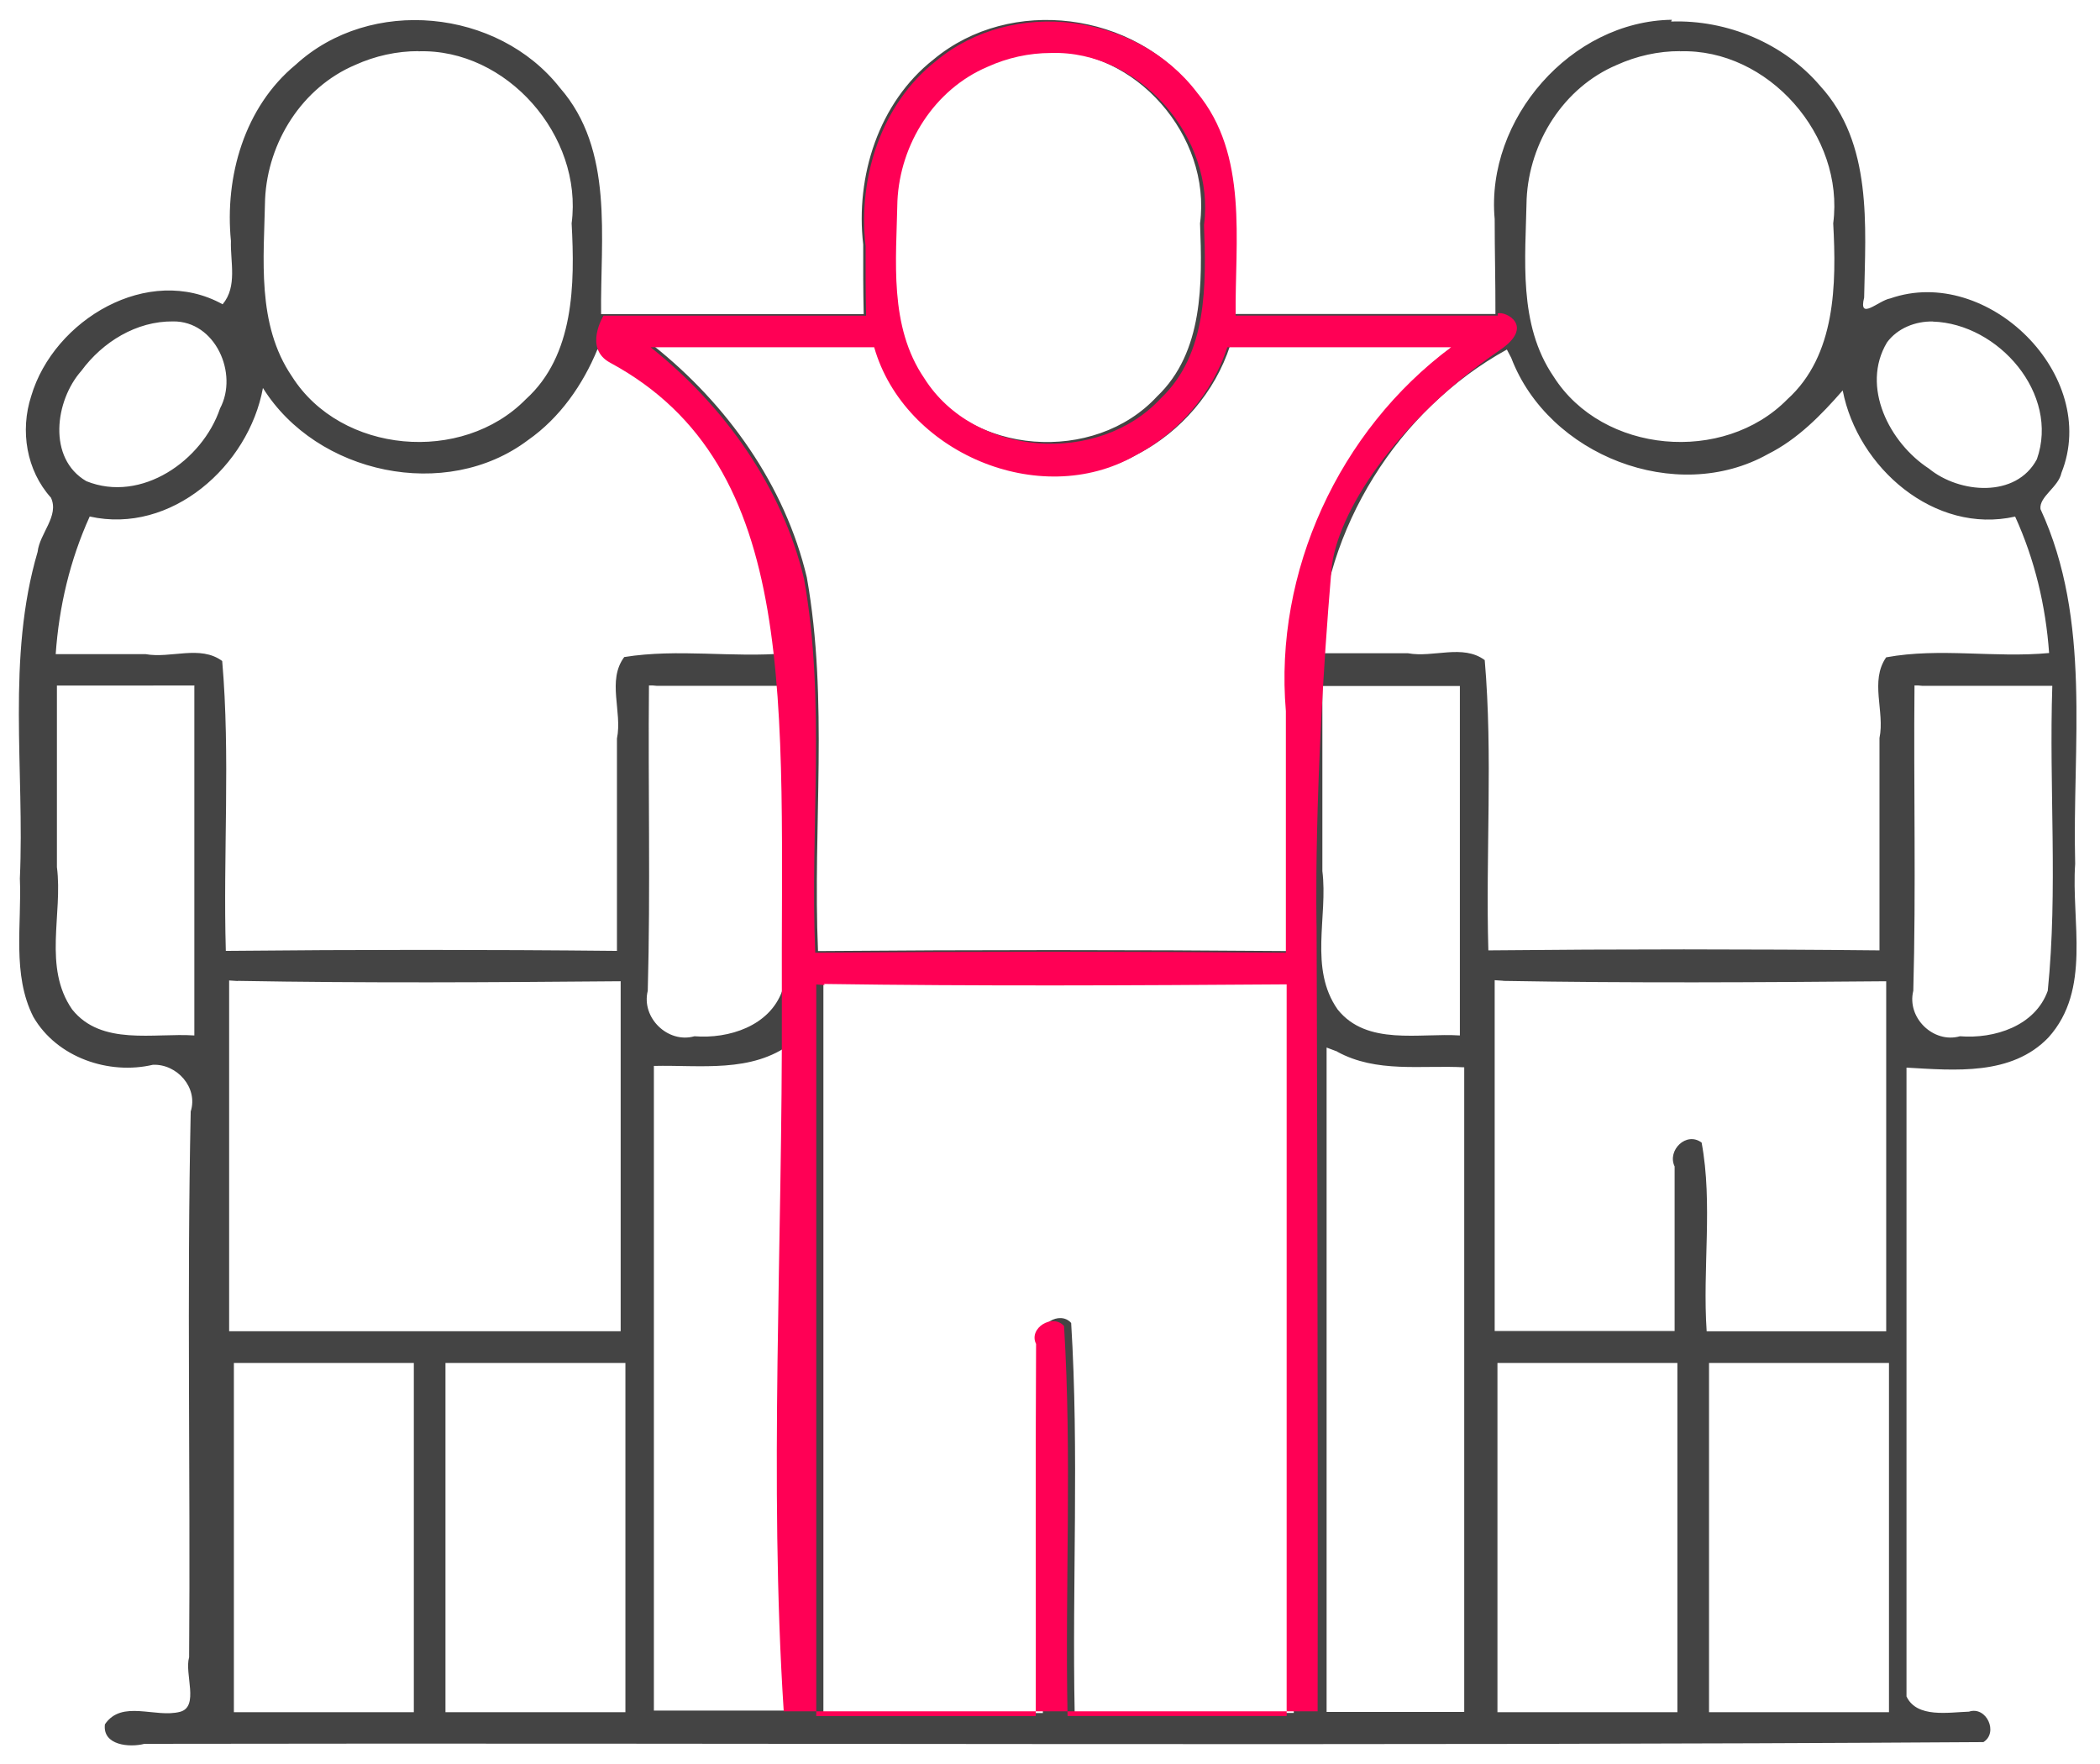 <svg width="531" height="446" version="1.1" viewBox="0 0 531 446" xmlns="http://www.w3.org/2000/svg">
  <g transform="translate(2.74 -34.2)">
    <g>
      <path d="m420 39.2c-25.5 0.342-47.1 25.1-44.8 50.4-3e-3 7.99 0.215 16 0.189 24h-66.3c-0.197-18.9 3.27-40.7-9.76-56.4-15.2-20-46.5-24.2-66-7.98-13.9 10.9-19.8 29.6-17.8 46.8-0.017 5.87-0.014 11.7 0.124 17.6h-66.4c-0.23-19.3 3.32-41.5-10.4-57.2-15.7-20-47.9-23.2-66.8-5.88-13 10.7-18 28.3-16.4 44.6-0.178 5.26 1.68 11.5-2.1 16-18.8-10.4-42.7 3.94-48.4 23.2-2.85 8.75-1.23 18.8 4.99 25.7 2.15 4.62-2.87 9.03-3.37 13.7-7.89 26.8-3.26 55.1-4.49 82.6 0.506 11.6-2.03 24.3 3.42 35 5.97 10.3 19.1 14.7 30.2 12.1 6.11-0.282 11.5 5.79 9.58 11.8-0.983 45.9-0.053 91.9-0.403 138-1.22 4.22 2.63 12.5-2.29 13.8-6.26 1.64-14.7-3.16-19 3.16-0.656 5.36 6.26 5.91 9.99 4.94 155-0.273 310 0.572 465-0.439 3.86-2.4 0.762-9.18-3.65-7.7-5.15 0.16-13.2 1.69-15.8-3.85v-159c12.2 0.696 26.6 2.09 35.9-7.63 10.9-12.1 5.73-29.3 6.75-43.9-0.768-30 4.25-61.5-8.77-89.7-0.387-3.16 4.55-5.53 5.3-9.16 9.83-24.6-18.7-52.7-43.3-44.1-2.95 0.513-8.1 5.81-6.59-0.217 0.344-18.2 2.17-39-11.1-53.5-9.18-10.8-23.6-16.8-37.7-16.3zm-158 7.97c22.4-0.725 41.6 21.5 38.7 43.5 0.574 15 0.894 32.6-10.9 43.8-15.8 17.1-47.2 14.9-59.8-5.01-9.02-13.2-7.11-29.8-6.82-44.9 0.684-14.4 9.35-28.2 22.8-33.9 5.01-2.28 10.5-3.49 16-3.49zm160 0c22.4-0.751 41.7 21.4 38.8 43.5 0.833 15.4 0.675 33.4-11.6 44.5-16.1 16.4-46.7 13.8-59.1-5.75-9.02-13.2-7.11-29.8-6.82-44.9 0.683-14.4 9.35-28.2 22.8-33.9 5.01-2.27 10.5-3.5 16-3.49zm-319 2e-3c22.4-0.744 41.7 21.4 38.8 43.5 0.832 15.4 0.675 33.4-11.6 44.5-16.1 16.4-46.7 13.8-59.1-5.76-9.01-13.2-7.11-29.8-6.81-44.9 0.685-14.4 9.36-28.2 22.8-33.9 5.01-2.27 10.5-3.49 16-3.48zm-62 68.3c10.7-0.146 16.6 13.2 11.9 22-4.45 13.2-19.9 24-33.8 18.4-9.89-5.75-7.93-20.4-1.27-27.9 5.36-7.29 13.9-12.6 23.2-12.5zm445 0.043c16.6 0.526 32.1 18.3 26.3 34.8-5.23 9.88-19.6 8.69-27.3 2.37-9.95-6.48-17.3-20.7-10.6-31.9 2.64-3.61 7.25-5.4 11.6-5.29zm-318 6.07h51c7.61 26.6 41.8 41.2 66 27.4 10.9-5.66 19.5-15.7 23.3-27.4h56.6c-28.4 21.1-44.8 56.8-41.8 92v61.1c-39.6-0.329-79.3-0.33-119 0-1.36-31.5 2.71-63.4-2.83-94.5-5.53-23.3-20.2-43.8-38.8-58.6h5.37zm-17.6 2.3c26.6 15.5 44.5 44.8 45.7 75.5-13.6 1.17-27.4-1.23-41 0.955-4.42 5.96-0.436 13.8-1.84 20.6v53.7c-33-0.334-65.9-0.332-98.9 0-0.705-24.4 1.17-49.3-0.916-73.3-5.56-4.11-13-0.572-19.4-1.74-7.55 5.1e-4 -15.1 1e-3 -22.7 2e-3 0.834-12 3.61-23.8 8.6-34.8 20.6 4.62 40.2-12.8 43.8-32.5 13.6 21.8 46.3 28.8 67 13.2 8.06-5.62 13.9-14 17.6-23 0.647 0.426 1.29 0.853 1.94 1.28zm229 0.836c9.39 24.6 41.7 37.3 64.9 24.3 7.52-3.76 13.5-9.91 18.9-16.1 3.76 19.5 23.2 36.5 43.6 31.9 4.97 10.9 7.74 22.6 8.59 34.5-13.8 1.3-27.6-1.41-41.2 1.09-4.19 6.03-0.295 13.7-1.69 20.4v53.7c-33-0.334-65.9-0.332-98.9 0-0.705-24.4 1.17-49.2-0.918-73.4-5.55-4.11-13-0.55-19.4-1.73-7.52 5.1e-4 -15 1e-3 -22.6 2e-3 1.19-31.5 20-61.6 47.6-76.8 0.325 0.618 0.65 1.24 0.975 1.86zm-333 82.9v88.4c-10.2-0.683-23.5 2.71-30.9-6.58-7.41-10.7-2.32-24.1-3.85-36v-45.9c11.6-3.6e-4 23.2-2e-3 34.8-2e-3zm117 2e-3c10.9 3.5e-4 21.9 2e-3 32.8 2e-3 -0.85 25.7 1.44 51.6-1.15 77.1-3.19 8.92-13.5 12.2-22.2 11.5-6.69 1.9-13.5-4.67-11.8-11.5 0.705-25.7 0.06-51.5 0.303-77.2h1zm203 0v88.4c-10.2-0.677-23.5 2.7-30.9-6.56-7.32-10.4-2.42-23.5-3.87-35v-46.8c11.6-3.6e-4 23.2-2e-3 34.8-2e-3zm117 0c10.9 3.5e-4 21.9 2e-3 32.8 2e-3 -0.85 25.7 1.44 51.6-1.15 77.1-3.19 8.92-13.5 12.2-22.2 11.5-6.69 1.9-13.5-4.67-11.8-11.5 0.705-25.7 0.06-51.5 0.303-77.2h1zm-426 74.6c32.3 0.581 64.5 0.368 96.8 0.094v88.5h-99v-88.7c0.712 0.048 1.42 0.096 2.13 0.145zm150 0c38.9 0.577 77.9 0.382 117 0.1-6e-4 61.6-1e-3 123-2e-3 185h-55.4c-0.653-32.8 1.13-65.9-0.887-98.6-2.84-3.26-9.07 0.503-7.07 4.53-0.192 31.4-0.014 62.7-0.082 94.1h-55.5v-185c0.712 0.048 1.42 0.096 2.13 0.145zm170 4e-3c32.3 0.573 64.6 0.366 96.8 0.092v88.5h-45.4c-1.08-15.8 1.59-32.3-1.27-47.7-3.84-2.91-8.79 1.95-6.83 6.03v41.6h-45.5v-88.7c0.711 0.048 1.42 0.095 2.13 0.143zm-180 19.5v165h-34.8v-163c11.8-0.277 24.7 1.88 34.8-5.75v3.5zm138-1.59c9.95 5.43 21.2 3.36 32.1 3.94v163h-34.8v-168c0.902 0.341 1.8 0.682 2.71 1.02zm-277 78.7h43.5v88.3h-45.5v-88.3h1zm53.5 0h43.5v88.3h-45.5v-88.3h1zm266 0h43.5v88.3h-45.5v-88.3h1zm53.5 0h43.5v88.3h-45.5v-88.3h1z" style="fill:#444444"/>
      <path d="m376 114h-66.3c-0.197-18.9 3.27-40.7-9.76-56.4-15.2-20-46.5-24.2-66-7.98-13.9 10.9-19.8 29.6-17.8 46.8-0.017 5.87-0.014 11.7 0.124 17.6h-66.4s-5.11 8.27 1.69 11.9c48.5 26.2 43.1 86.6 43.4 162 0.202 61.1-3.28 121 0.478 179h135c0.158-83.3-0.261-198-0.261-198s-0.914-35.6 3.75-90.6c1.21-14.3 16.3-37.6 42.6-55.6 9-6.12 1.39-9.91-0.555-9.28zm-113-66.4c22.4-0.725 41.6 21.5 38.7 43.5 0.574 15 0.894 32.6-10.9 43.8-15.8 17.1-47.2 14.9-59.8-5.01-9.02-13.2-7.11-29.8-6.82-44.9 0.684-14.4 9.35-28.2 22.8-33.9 5.01-2.28 10.5-3.49 16-3.49zm-95.7 74.4h51c7.61 26.6 41.8 41.2 66 27.4 10.9-5.66 19.5-15.7 23.3-27.4h56.6c-28.4 21.1-44.8 56.8-41.8 92v61.1c-39.6-0.329-79.3-0.33-119 0-1.36-31.5 2.71-63.4-2.83-94.5-5.53-23.3-20.2-43.8-38.8-58.6zm38.3 161c38.9 0.577 77.9 0.382 117 0.1-6e-4 61.6-1e-3 123-2e-3 185h-55.4c-0.653-32.8 1.13-65.9-0.887-98.6-2.84-3.26-9.07 0.503-7.07 4.53-0.192 31.4-0.014 69.2-0.082 94.1h-55.5v-185c0.712 0.048 1.42 0.096 2.13 0.145zm125 185z" style="fill:#ff0055"/>
    </g>
  </g>
</svg>
